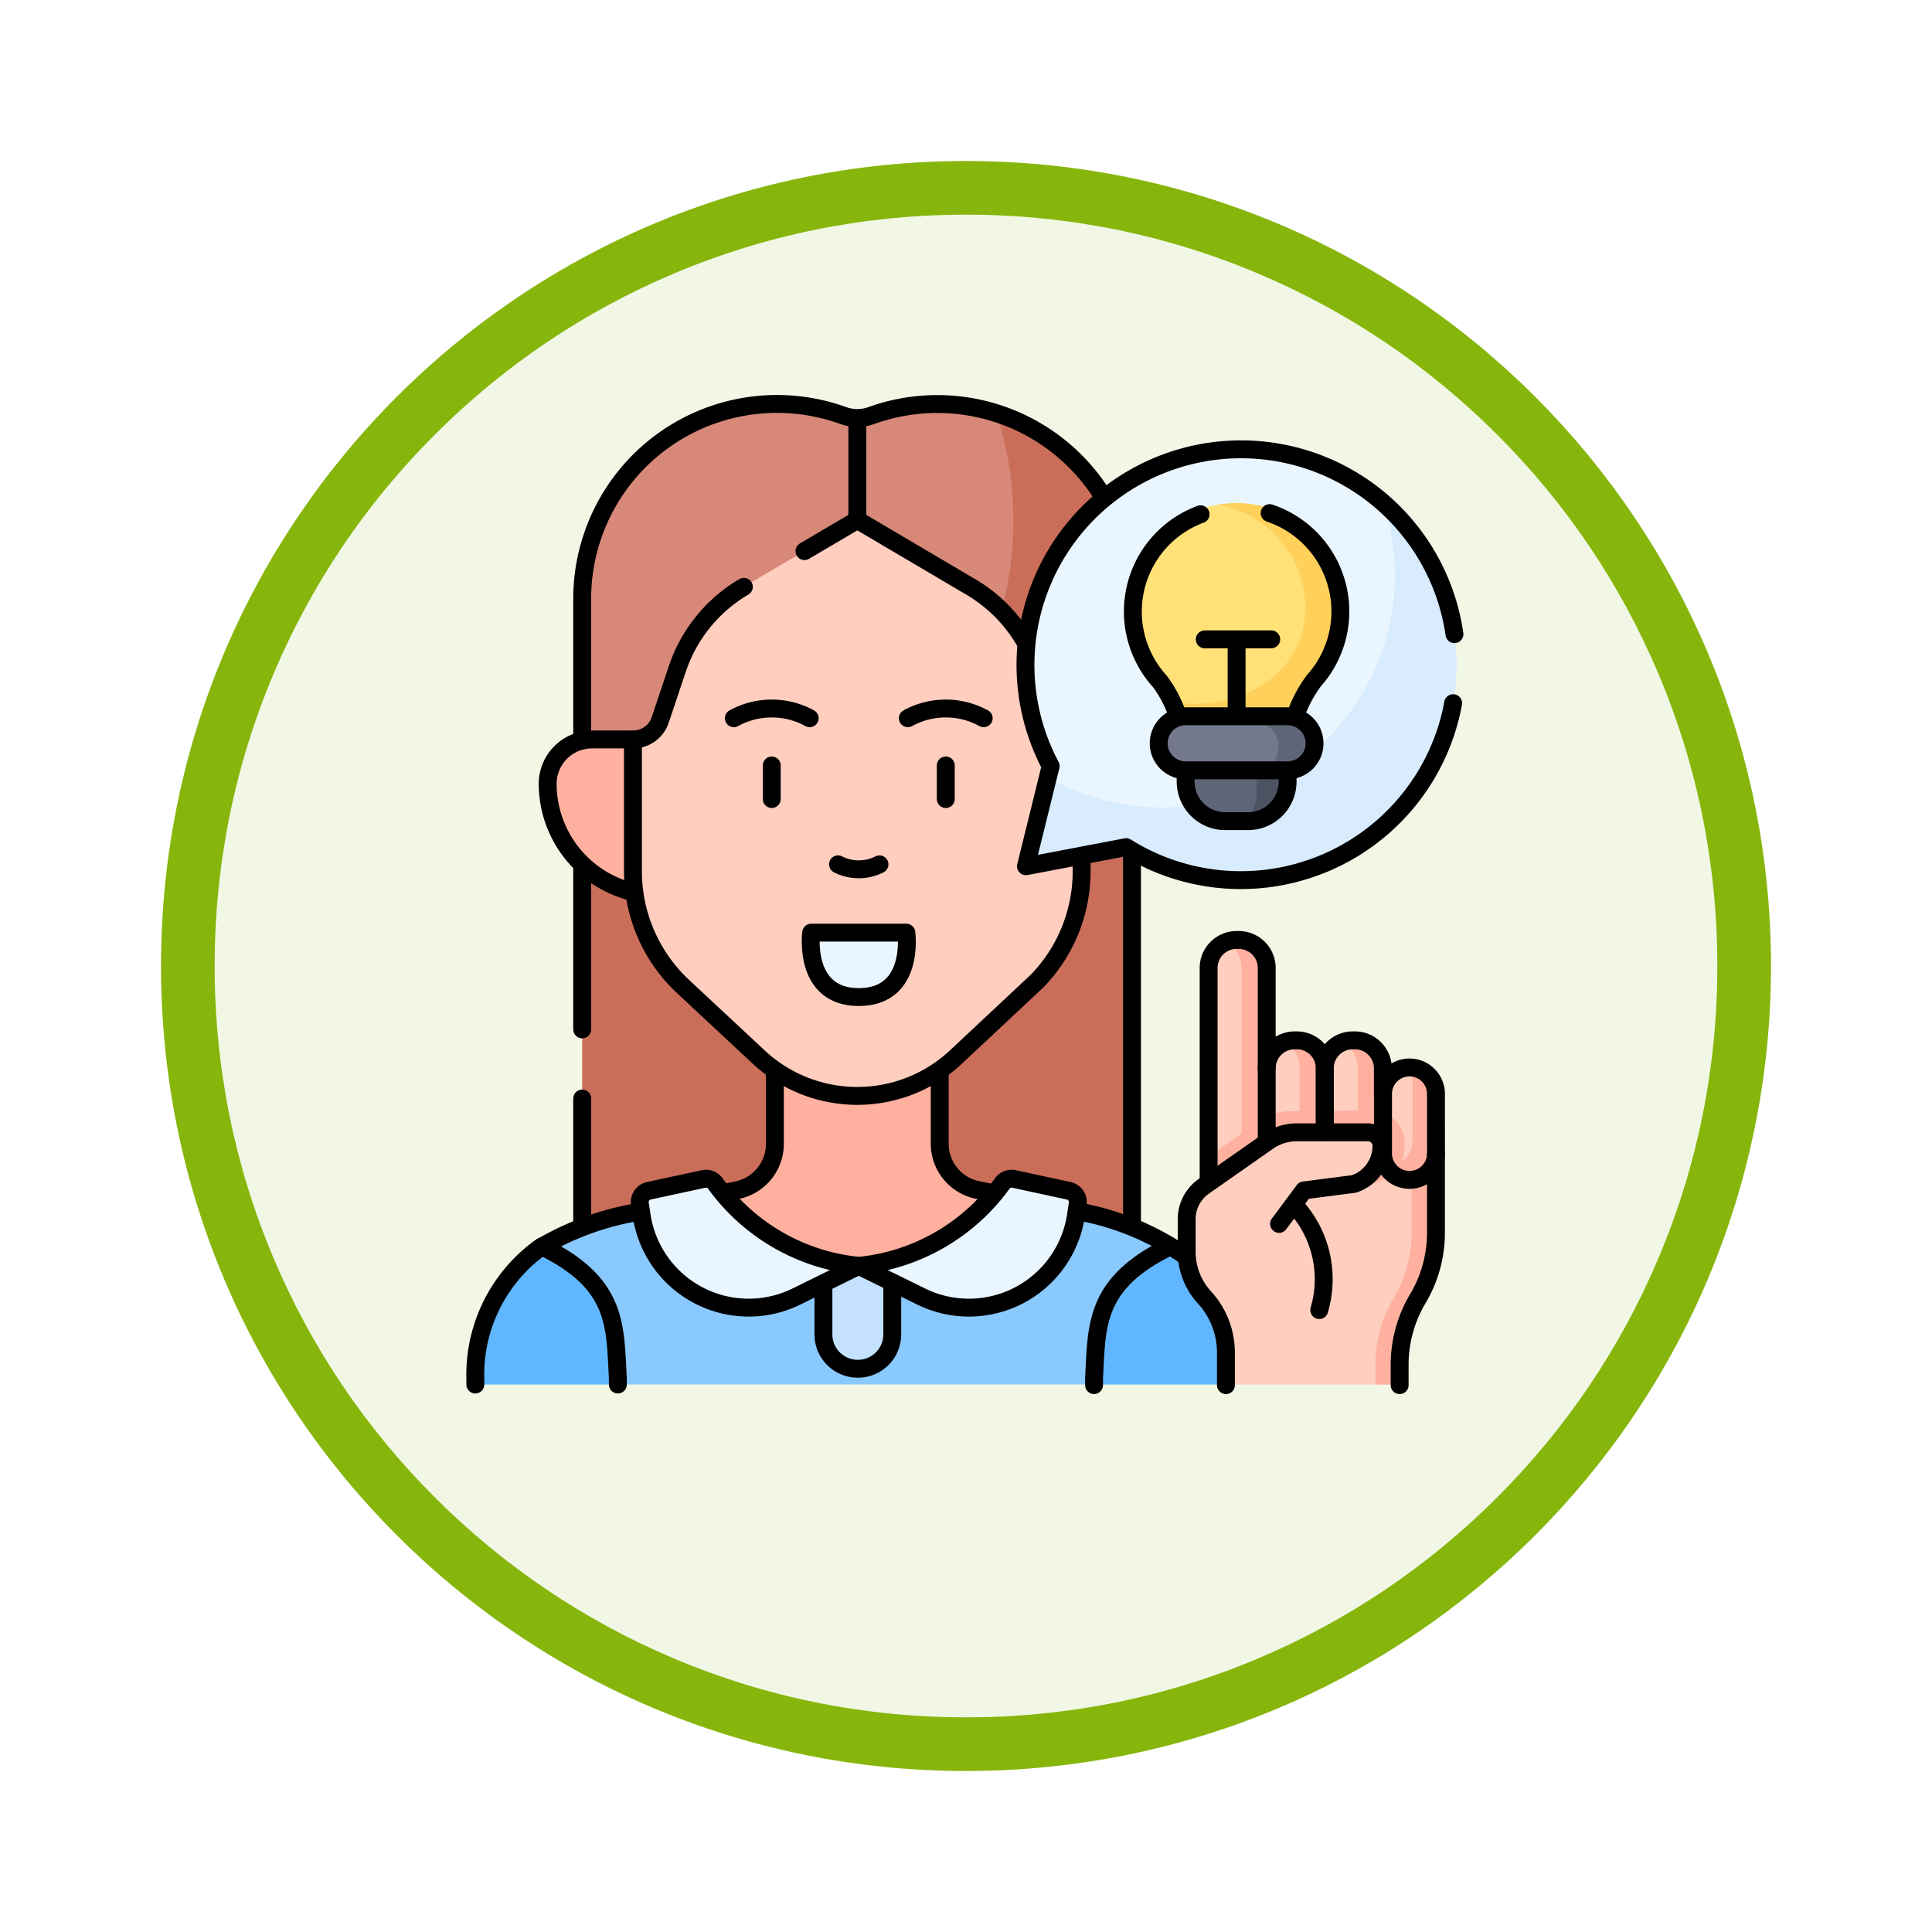 <svg xmlns="http://www.w3.org/2000/svg" xmlns:xlink="http://www.w3.org/1999/xlink" width="108" height="108" viewBox="0 0 108 108">
  <defs>
    <filter id="Path_904820" x="0" y="0" width="108" height="108" filterUnits="userSpaceOnUse">
      <feOffset dy="3" input="SourceAlpha"/>
      <feGaussianBlur stdDeviation="3" result="blur"/>
      <feFlood flood-opacity="0.161"/>
      <feComposite operator="in" in2="blur"/>
      <feComposite in="SourceGraphic"/>
    </filter>
  </defs>
  <g id="Group_1177567" data-name="Group 1177567" transform="translate(-620 -1068)">
    <g id="Group_1177300" data-name="Group 1177300" transform="translate(629 1074)">
      <g id="Group_1173585" data-name="Group 1173585" transform="translate(0 0)">
        <g id="Group_1173428" data-name="Group 1173428">
          <g id="Group_1171958" data-name="Group 1171958">
            <g id="Group_1167341" data-name="Group 1167341">
              <g id="Group_1166792" data-name="Group 1166792">
                <g transform="matrix(1, 0, 0, 1, -9, -6)" filter="url(#Path_904820)">
                  <g id="Path_904820-2" data-name="Path 904820" transform="translate(9 6)" fill="#f2f7e5">
                    <path d="M 45 88.5 C 39.127 88.5 33.43 87.35 28.068 85.082 C 22.889 82.891 18.236 79.755 14.241 75.759 C 10.245 71.764 7.109 67.111 4.918 61.932 C 2.65 56.57 1.5 50.873 1.5 45 C 1.5 39.127 2.65 33.43 4.918 28.068 C 7.109 22.889 10.245 18.236 14.241 14.241 C 18.236 10.245 22.889 7.109 28.068 4.918 C 33.43 2.65 39.127 1.5 45 1.5 C 50.873 1.5 56.57 2.65 61.932 4.918 C 67.111 7.109 71.764 10.245 75.759 14.241 C 79.755 18.236 82.891 22.889 85.082 28.068 C 87.35 33.43 88.5 39.127 88.5 45 C 88.5 50.873 87.35 56.57 85.082 61.932 C 82.891 67.111 79.755 71.764 75.759 75.759 C 71.764 79.755 67.111 82.891 61.932 85.082 C 56.57 87.35 50.873 88.5 45 88.5 Z" stroke="none"/>
                    <path d="M 45 3 C 39.329 3 33.829 4.11 28.653 6.299 C 23.652 8.415 19.16 11.443 15.302 15.302 C 11.443 19.16 8.415 23.652 6.299 28.653 C 4.11 33.829 3 39.329 3 45 C 3 50.671 4.11 56.171 6.299 61.347 C 8.415 66.348 11.443 70.84 15.302 74.698 C 19.16 78.557 23.652 81.585 28.653 83.701 C 33.829 85.89 39.329 87 45 87 C 50.671 87 56.171 85.89 61.347 83.701 C 66.348 81.585 70.84 78.557 74.698 74.698 C 78.557 70.84 81.585 66.348 83.701 61.347 C 85.89 56.171 87 50.671 87 45 C 87 39.329 85.89 33.829 83.701 28.653 C 81.585 23.652 78.557 19.16 74.698 15.302 C 70.84 11.443 66.348 8.415 61.347 6.299 C 56.171 4.11 50.671 3 45 3 M 45 -7.62939453125e-06 C 69.853 -7.62939453125e-06 90 20.147 90 45 C 90 69.853 69.853 90 45 90 C 20.147 90 -7.62939453125e-06 69.853 -7.62939453125e-06 45 C -7.62939453125e-06 20.147 20.147 -7.62939453125e-06 45 -7.62939453125e-06 Z" stroke="none" fill="#86b60c"/>
                  </g>
                </g>
              </g>
            </g>
          </g>
        </g>
      </g>
      <g id="inspire-idea_14781819_5_" data-name="inspire-idea_14781819 (5)" transform="translate(9.519 9.072)">
        <g id="Group_1177407" data-name="Group 1177407" transform="translate(8.053 7.501)">
          <path id="Path_1038363" data-name="Path 1038363" d="M89.073,16.152c0,10.811-11.587,27.493-22.4,27.493-1.558,0-3.037-4.771-4.5-10.544V18.39A10.889,10.889,0,0,1,76.725,8.145l.828,1.13.828-1.131a10.784,10.784,0,0,1,6.954-.113C88.693,10.378,89.073,14.051,89.073,16.152Z" transform="translate(-56.201 -7.503)" fill="#d78878"/>
          <path id="Path_1038364" data-name="Path 1038364" d="M92.908,22.656V58.983H62.173V37.359A19.592,19.592,0,0,0,85.333,12.29,10.867,10.867,0,0,1,92.908,22.656Z" transform="translate(-56.2 -11.762)" fill="#ca6e59"/>
          <path id="Path_1038365" data-name="Path 1038365" d="M70.676,416.832l.665,1.05c1.215,3.476-2.86,2.954-3.02,5.922l-1.957.78H39.744l-1.034-.426c-3.059-1.889-5.214-2.008-3.211-7.292,1.741-1.185,3.915-1.534,5.926-2.054.528-.137,23.047-.148,23.655,0A19.109,19.109,0,0,1,70.676,416.832Z" transform="translate(-31.778 -369.762)" fill="#8ac9fe"/>
          <path id="Path_1038366" data-name="Path 1038366" d="M16.019,441.66V442H8.362a.309.309,0,0,1-.309-.309,9.526,9.526,0,0,1,.9-4.1,8.325,8.325,0,0,1,2.7-3.217l.128-.089C16.019,436.34,15.86,438.692,16.019,441.66Z" transform="translate(-8.053 -387.175)" fill="#60b7ff"/>
          <path id="Path_1038367" data-name="Path 1038367" d="M331.527,441.01l-2.752.713H321.4v-.339c.16-2.968,0-5.32,4.245-7.38l.067-.034a7.7,7.7,0,0,1,1.82,1.561Z" transform="translate(-286.818 -386.9)" fill="#60b7ff"/>
          <path id="Path_1038368" data-name="Path 1038368" d="M120.07,342.768a2.65,2.65,0,0,0,2.107-2.509q0-.043,0-.08v-5.229h9.215v5.229c0,.021,0,.044,0,.068a2.645,2.645,0,0,0,2.126,2.512l1.99.415-2.517,3.606-6.123.217-7.482-.179-1.873-3.581Z" transform="translate(-105.434 -298.808)" fill="#ffb09e"/>
          <path id="Path_1038369" data-name="Path 1038369" d="M49.526,186.037a6.307,6.307,0,0,1-4.846-6.053h0a2.484,2.484,0,0,1,2.489-2.478h2.28l2.878,4.864Z" transform="translate(-40.637 -158.742)" fill="#ffb09e"/>
          <path id="Path_1038370" data-name="Path 1038370" d="M110.47,92.555a8.805,8.805,0,0,0,2.49-6.134V79.055a1.607,1.607,0,0,1-1.526-1.1l-.953-2.845a8.427,8.427,0,0,0-3.671-4.559l-6.223-3.669a.331.331,0,0,0-.336,0l-6.173,3.637a8.435,8.435,0,0,0-3.721,4.59L89.4,77.96a1.607,1.607,0,0,1-1.526,1.1v7.366a8.816,8.816,0,0,0,2.807,6.446l4.229,3.944a8.081,8.081,0,0,0,11.011,0Z" transform="translate(-79.067 -60.292)" fill="#ffcebf"/>
          <path id="Path_1038371" data-name="Path 1038371" d="M182.944,275.4a.33.33,0,0,1,.331.316c.036.878-.1,3.287-2.686,3.287-2.564,0-2.715-2.4-2.684-3.285a.33.33,0,0,1,.331-.318Z" transform="translate(-159.155 -245.836)" fill="#eaf6ff"/>
          <path id="Path_1038372" data-name="Path 1038372" d="M188.191,444.508v3.408a1.92,1.92,0,0,1-1.923,1.946h0a1.92,1.92,0,0,1-1.924-1.916v-3.438l1.978-.4Z" transform="translate(-164.886 -395.92)" fill="#c4e2ff"/>
          <path id="Path_1038373" data-name="Path 1038373" d="M94.892,399.994l-3.061.661a.644.644,0,0,0-.5.726l.1.667a6.051,6.051,0,0,0,8.657,4.515l3.479-1.713h0a11.25,11.25,0,0,1-8.021-4.607A.642.642,0,0,0,94.892,399.994Z" transform="translate(-82.133 -356.661)" fill="#eaf6ff"/>
          <path id="Path_1038374" data-name="Path 1038374" d="M210.945,399.994l3.061.661a.644.644,0,0,1,.5.726l-.1.667a6.051,6.051,0,0,1-8.657,4.515l-3.479-1.713h0a11.25,11.25,0,0,0,8.021-4.607A.642.642,0,0,1,210.945,399.994Z" transform="translate(-180.833 -356.661)" fill="#eaf6ff"/>
          <g id="Group_1177404" data-name="Group 1177404" transform="translate(39.764 29.941)">
            <path id="Path_1038375" data-name="Path 1038375" d="M381.438,387.922v4.245a12.928,12.928,0,0,1-.291,2.573,9.039,9.039,0,0,1-1.046,1.881c-.669,1.126-.376,2.285-.372,3.594l-.848.542h-8.365V398.94a4.564,4.564,0,0,0-1.2-3.085,3.779,3.779,0,0,1-.992-2.55v-1.829a2.238,2.238,0,0,1,.956-1.834Z" transform="translate(-368.323 -375.875)" fill="#ffcebf"/>
            <g id="Group_1177403" data-name="Group 1177403" transform="translate(10.209 7.127)">
              <path id="Path_1038376" data-name="Path 1038376" d="M463.721,344.062v4.208a.883.883,0,0,1-.354.79c-.265.265-1.2-.14-1.6-.137l-.72-.769-.233-2.736.764-.59a1.48,1.48,0,0,1,1.441-1.478C463.506,343.53,463.721,343.781,463.721,344.062Z" transform="translate(-460.815 -343.35)" fill="#ffcebf"/>
              <path id="Path_1038377" data-name="Path 1038377" d="M472.217,344.819v3.326a1.481,1.481,0,0,1-2.679.87l-.095-.1a1.481,1.481,0,0,0,1.468-1.481V344.11a1.472,1.472,0,0,0-.215-.769h.04A1.48,1.48,0,0,1,472.217,344.819Z" transform="translate(-468.491 -343.34)" fill="#ffb09e"/>
            </g>
            <path id="Path_1038378" data-name="Path 1038378" d="M467.323,386.87V391.3a7.218,7.218,0,0,1-1.015,3.692,7.221,7.221,0,0,0-1.014,3.72l0,.78a.331.331,0,0,1-.331.332h-1.019l0-1.113a7.233,7.233,0,0,1,1.015-3.72,7.218,7.218,0,0,0,1.015-3.692v-4.236Z" transform="translate(-453.389 -374.939)" fill="#ffb09e"/>
            <path id="Path_1038379" data-name="Path 1038379" d="M381.985,281.452v11.956c0,.859-1.405,1.561-2.264,1.561l.73-1.95-1.009-.96V281.452a1.562,1.562,0,0,1,.921-1.422A1.444,1.444,0,0,1,381.985,281.452Z" transform="translate(-378.215 -279.891)" fill="#ffcebf"/>
            <path id="Path_1038380" data-name="Path 1038380" d="M408.275,332.273V336.2c0,.632-1.027,1.18-1.57,1.424a1.564,1.564,0,0,1-.924-1.424l-.381-.084v-3.7l.381-.135a1.564,1.564,0,0,1,.924-1.423C408.014,331.017,408.275,331.641,408.275,332.273Z" transform="translate(-401.308 -325.102)" fill="#ffcebf"/>
            <path id="Path_1038381" data-name="Path 1038381" d="M437.885,332.273v4.16c0,.631-1.142,1.179-1.685,1.423a1.563,1.563,0,0,1-.924-1.423l-.372-.237v-3.754l.372-.169a1.564,1.564,0,0,1,.924-1.423C437.679,331.051,437.885,331.641,437.885,332.273Z" transform="translate(-427.555 -325.102)" fill="#ffcebf"/>
            <path id="Path_1038382" data-name="Path 1038382" d="M390.11,280.331V291.65a.706.706,0,0,1-1.406,0V280.331a1.564,1.564,0,0,0-.919-1.422,1.537,1.537,0,0,1,.64-.139h.125A1.565,1.565,0,0,1,390.11,280.331Z" transform="translate(-385.636 -278.77)" fill="#ffb09e"/>
            <path id="Path_1038383" data-name="Path 1038383" d="M419.546,331.161v3.923a1.566,1.566,0,0,1-1.561,1.562h-.126a1.525,1.525,0,0,1-.637-.138,1.565,1.565,0,0,0,.924-1.424v-3.923a1.564,1.564,0,0,0-.924-1.423,1.525,1.525,0,0,1,.637-.138h.126A1.566,1.566,0,0,1,419.546,331.161Z" transform="translate(-411.826 -323.99)" fill="#ffb09e"/>
            <path id="Path_1038384" data-name="Path 1038384" d="M448.966,331.161v4.16a1.566,1.566,0,0,1-1.562,1.561h-.125a1.521,1.521,0,0,1-.637-.138,1.563,1.563,0,0,0,.923-1.423v-4.16a1.564,1.564,0,0,0-.923-1.423,1.521,1.521,0,0,1,.637-.138h.125A1.567,1.567,0,0,1,448.966,331.161Z" transform="translate(-437.999 -323.99)" fill="#ffb09e"/>
            <path id="Path_1038385" data-name="Path 1038385" d="M390.4,367.2a3.353,3.353,0,0,1-.071.687c-.158.754-.81,1.45-2.177,1.668-.62.1-3.728-.434-4.4-.364l-1.194,1.832-3.121-1.632v-1.411l2.766-1.989a3.1,3.1,0,0,1,1.771-.576l4.593-.043A1.831,1.831,0,0,1,390.4,367.2Z" transform="translate(-378.212 -355.81)" fill="#ffb09e"/>
            <path id="Path_1038386" data-name="Path 1038386" d="M381.193,381.3l1.307-1.758a.331.331,0,0,1,.226-.131l2.824-.342a2.241,2.241,0,0,0,1.545-2.15.754.754,0,0,0-.759-.738H382.18a2.8,2.8,0,0,0-1.609.507l-3.586,2.51Z" transform="translate(-376.029 -365.428)" fill="#ffcebf"/>
          </g>
          <g id="Group_1177406" data-name="Group 1177406" transform="translate(30.74 2.546)">
            <path id="Path_1038387" data-name="Path 1038387" d="M308.7,39.413a12.858,12.858,0,0,1-12.767,13.056c-2.329,0-7.442-1.709-8.107-3.565l.126-.508a.327.327,0,0,0-.029-.231,12.052,12.052,0,0,1,18.662-14.59A11.441,11.441,0,0,1,308.7,39.413Z" transform="translate(-286.565 -30.57)" fill="#eaf6ff"/>
            <path id="Path_1038388" data-name="Path 1038388" d="M311.613,69.392a12.07,12.07,0,0,1-18.09,7.707.329.329,0,0,0-.234-.043l-4.97.947a.332.332,0,0,1-.384-.405l1.1-4.47A13,13,0,0,0,307.8,57.8,12.023,12.023,0,0,1,311.613,69.392Z" transform="translate(-287.774 -54.795)" fill="#d8ecfe"/>
            <g id="Group_1177405" data-name="Group 1177405" transform="translate(5.833 3.002)">
              <path id="Path_1038389" data-name="Path 1038389" d="M350.423,64.638c0,3.229-3.392,6.353-6.688,6.353-.5,0-1.04.34-1.913-.95a7.021,7.021,0,0,0-.864-1.519,5.982,5.982,0,0,1,3.376-9.905C348.863,58.617,350.423,61.765,350.423,64.638Z" transform="translate(-339.409 -58.524)" fill="#ffe177"/>
              <path id="Path_1038390" data-name="Path 1038390" d="M369.351,63.754a5.961,5.961,0,0,1-1.522,3.986,7.223,7.223,0,0,0-1.449,4.307v.374l-6.023.019v-.33a10.11,10.11,0,0,0-.74-3.291,6.057,6.057,0,0,0,1.449.174c3.3,0,6.15-2.146,6.15-5.375a5.882,5.882,0,0,0-4.9-5.753,5.986,5.986,0,0,1,7.038,5.889Z" transform="translate(-357.387 -57.772)" fill="#ffd15b"/>
              <path id="Path_1038391" data-name="Path 1038391" d="M371.06,188.445l.936,1.828c0,.992-.594,1.828-2.732,1.828H368.8a1.8,1.8,0,0,1-1.8-1.8v-1.861h4.06Z" transform="translate(-363.955 -174.022)" fill="#5e6577"/>
              <path id="Path_1038392" data-name="Path 1038392" d="M391.131,188.446v1.861a1.8,1.8,0,0,1-1.8,1.8h-1.812a1.8,1.8,0,0,0,1.8-1.8v-1.861Z" transform="translate(-382.212 -174.023)" fill="#4d5263"/>
              <path id="Path_1038393" data-name="Path 1038393" d="M358.7,169.575c0,.4.241.848,0,1.109a7.232,7.232,0,0,1-2.4.57h-4.418a1.39,1.39,0,0,1-1.334-1.44,1.5,1.5,0,0,1,.39-1.019,1.285,1.285,0,0,1,.943-.422H356.3C357.041,168.374,358.7,168.779,358.7,169.575Z" transform="translate(-349.323 -156.167)" fill="#73788c"/>
              <path id="Path_1038394" data-name="Path 1038394" d="M406.412,169.814a1.5,1.5,0,0,1-.39,1.018,1.285,1.285,0,0,1-.943.422h-2.419a1.284,1.284,0,0,0,.943-.422,1.5,1.5,0,0,0,.39-1.018,1.39,1.39,0,0,0-1.334-1.44h2.419A1.39,1.39,0,0,1,406.412,169.814Z" transform="translate(-395.678 -156.167)" fill="#5e6577"/>
            </g>
          </g>
        </g>
        <g id="Group_1177415" data-name="Group 1177415" transform="translate(8.053 7.5)">
          <line id="Line_869" data-name="Line 869" y1="20.711" transform="translate(36.708 25.132)" fill="none" stroke="#000" stroke-linecap="round" stroke-linejoin="round" stroke-miterlimit="10" stroke-width="1"/>
          <line id="Line_870" data-name="Line 870" y2="7.007" transform="translate(5.973 38.836)" fill="none" stroke="#000" stroke-linecap="round" stroke-linejoin="round" stroke-miterlimit="10" stroke-width="1"/>
          <line id="Line_871" data-name="Line 871" y2="9.087" transform="translate(5.973 25.885)" fill="none" stroke="#000" stroke-linecap="round" stroke-linejoin="round" stroke-miterlimit="10" stroke-width="1"/>
          <path id="Path_1038395" data-name="Path 1038395" d="M91.3,12.69A10.9,10.9,0,0,0,78.329,8.159h0a2.3,2.3,0,0,1-1.557,0l-.027-.009A10.89,10.89,0,0,0,62.172,18.387v7.877" transform="translate(-56.199 -7.5)" fill="none" stroke="#000" stroke-linecap="round" stroke-linejoin="round" stroke-miterlimit="10" stroke-width="1"/>
          <g id="Group_1177408" data-name="Group 1177408" transform="translate(0 37.47)">
            <path id="Path_1038396" data-name="Path 1038396" d="M17.244,416.711a15.891,15.891,0,0,0-5.6,2.028,8.782,8.782,0,0,0-3.593,7.32v.309" transform="translate(-8.053 -409.015)" fill="none" stroke="#000" stroke-linecap="round" stroke-linejoin="round" stroke-miterlimit="10" stroke-width="1"/>
            <path id="Path_1038397" data-name="Path 1038397" d="M136.72,346.985v3.9q0,.037,0,.08a2.65,2.65,0,0,1-2.107,2.509l-.75.16" transform="translate(-119.976 -346.985)" fill="none" stroke="#000" stroke-linecap="round" stroke-linejoin="round" stroke-miterlimit="10" stroke-width="1"/>
            <path id="Path_1038398" data-name="Path 1038398" d="M246.235,353.644l-.859-.177a2.645,2.645,0,0,1-2.126-2.512c0-.024,0-.047,0-.068v-3.9" transform="translate(-217.29 -346.985)" fill="none" stroke="#000" stroke-linecap="round" stroke-linejoin="round" stroke-miterlimit="10" stroke-width="1"/>
            <path id="Path_1038399" data-name="Path 1038399" d="M319.241,419.059a15.2,15.2,0,0,0-6.026-2.5" transform="translate(-279.533 -408.883)" fill="none" stroke="#000" stroke-linecap="round" stroke-linejoin="round" stroke-miterlimit="10" stroke-width="1"/>
          </g>
          <path id="Path_1038400" data-name="Path 1038400" d="M41.768,434.275c4.245,2.06,4.085,4.412,4.245,7.38v.339" transform="translate(-38.047 -387.171)" fill="none" stroke="#000" stroke-linecap="round" stroke-linejoin="round" stroke-miterlimit="10" stroke-width="1"/>
          <path id="Path_1038401" data-name="Path 1038401" d="M325.652,434.275c-4.245,2.06-4.085,4.412-4.245,7.38v.371" transform="translate(-286.821 -387.171)" fill="none" stroke="#000" stroke-linecap="round" stroke-linejoin="round" stroke-miterlimit="10" stroke-width="1"/>
          <line id="Line_872" data-name="Line 872" y1="5.413" transform="translate(21.352 0.904)" fill="none" stroke="#000" stroke-linecap="round" stroke-linejoin="round" stroke-miterlimit="10" stroke-width="1"/>
          <path id="Path_1038402" data-name="Path 1038402" d="M49.448,186.037a6.238,6.238,0,0,1-4.768-6.053h0a2.484,2.484,0,0,1,2.489-2.478h2.28" transform="translate(-40.637 -158.742)" fill="none" stroke="#000" stroke-linecap="round" stroke-linejoin="round" stroke-miterlimit="10" stroke-width="1"/>
          <path id="Path_1038403" data-name="Path 1038403" d="M94.077,100.213a8.435,8.435,0,0,0-3.721,4.59l-.953,2.845a1.607,1.607,0,0,1-1.526,1.1v7.366a8.816,8.816,0,0,0,2.807,6.446l4.229,3.944a8.081,8.081,0,0,0,11.011,0l4.545-4.256a8.805,8.805,0,0,0,2.49-6.134v-.693" transform="translate(-79.067 -89.98)" fill="none" stroke="#000" stroke-linecap="round" stroke-linejoin="round" stroke-miterlimit="10" stroke-width="1"/>
          <path id="Path_1038404" data-name="Path 1038404" d="M187.089,73.182a8.43,8.43,0,0,0-3-3.055L177.7,66.359l-2.953,1.74" transform="translate(-156.348 -59.863)" fill="none" stroke="#000" stroke-linecap="round" stroke-linejoin="round" stroke-miterlimit="10" stroke-width="1"/>
          <g id="Group_1177410" data-name="Group 1177410" transform="translate(14.45 17.034)">
            <g id="Group_1177409" data-name="Group 1177409">
              <path id="Path_1038405" data-name="Path 1038405" d="M194.064,240.769a2.557,2.557,0,0,1-2.318,0" transform="translate(-185.922 -232.057)" fill="none" stroke="#000" stroke-linecap="round" stroke-linejoin="round" stroke-miterlimit="10" stroke-width="1"/>
              <path id="Path_1038406" data-name="Path 1038406" d="M143.216,162.377a4.409,4.409,0,0,0-4.24,0" transform="translate(-138.976 -161.834)" fill="none" stroke="#000" stroke-linecap="round" stroke-linejoin="round" stroke-miterlimit="10" stroke-width="1"/>
              <path id="Path_1038407" data-name="Path 1038407" d="M231.346,162.377a4.409,4.409,0,0,0-4.24,0" transform="translate(-217.379 -161.834)" fill="none" stroke="#000" stroke-linecap="round" stroke-linejoin="round" stroke-miterlimit="10" stroke-width="1"/>
              <line id="Line_873" data-name="Line 873" y1="1.878" transform="translate(11.847 3.184)" fill="none" stroke="#000" stroke-linecap="round" stroke-linejoin="round" stroke-miterlimit="10" stroke-width="1"/>
              <line id="Line_874" data-name="Line 874" y1="1.878" transform="translate(2.12 3.184)" fill="none" stroke="#000" stroke-linecap="round" stroke-linejoin="round" stroke-miterlimit="10" stroke-width="1"/>
            </g>
            <path id="Path_1038408" data-name="Path 1038408" d="M183.25,275.4s.5,3.6-2.661,3.6c-3.139,0-2.661-3.6-2.661-3.6Z" transform="translate(-173.606 -262.87)" fill="none" stroke="#000" stroke-linecap="round" stroke-linejoin="round" stroke-miterlimit="10" stroke-width="1"/>
          </g>
          <path id="Path_1038409" data-name="Path 1038409" d="M188.191,452.962v2.829a1.92,1.92,0,0,1-1.923,1.946h0a1.92,1.92,0,0,1-1.924-1.916v-2.8" transform="translate(-164.886 -403.795)" fill="none" stroke="#000" stroke-linecap="round" stroke-linejoin="round" stroke-miterlimit="10" stroke-width="1"/>
          <path id="Path_1038410" data-name="Path 1038410" d="M94.892,399.994l-3.061.661a.644.644,0,0,0-.5.726l.1.667a6.051,6.051,0,0,0,8.657,4.515l3.479-1.713h0a11.25,11.25,0,0,1-8.021-4.607A.642.642,0,0,0,94.892,399.994Z" transform="translate(-82.133 -356.661)" fill="none" stroke="#000" stroke-linecap="round" stroke-linejoin="round" stroke-miterlimit="10" stroke-width="1"/>
          <path id="Path_1038411" data-name="Path 1038411" d="M210.945,399.994l3.061.661a.644.644,0,0,1,.5.726l-.1.667a6.051,6.051,0,0,1-8.657,4.515l-3.479-1.713h0a11.25,11.25,0,0,0,8.021-4.607A.642.642,0,0,1,210.945,399.994Z" transform="translate(-180.833 -356.661)" fill="none" stroke="#000" stroke-linecap="round" stroke-linejoin="round" stroke-miterlimit="10" stroke-width="1"/>
          <g id="Group_1177413" data-name="Group 1177413" transform="translate(39.764 29.973)">
            <g id="Group_1177411" data-name="Group 1177411" transform="translate(10.972 7.127)">
              <path id="Path_1038412" data-name="Path 1038412" d="M470.7,345.105a1.479,1.479,0,0,0-1.479-1.479h0a1.481,1.481,0,0,0-1.481,1.481v3.322a1.481,1.481,0,0,0,1.481,1.481h0a1.481,1.481,0,0,0,1.481-1.481Z" transform="translate(-467.736 -343.626)" fill="none" stroke="#000" stroke-linecap="round" stroke-linejoin="round" stroke-miterlimit="10" stroke-width="1"/>
              <path id="Path_1038413" data-name="Path 1038413" d="M481.155,400.563" transform="translate(-479.674 -394.279)" fill="none" stroke="#000" stroke-linecap="round" stroke-linejoin="round" stroke-miterlimit="10" stroke-width="1"/>
            </g>
            <g id="Group_1177412" data-name="Group 1177412" transform="translate(11.905 11.973)">
              <path id="Path_1038414" data-name="Path 1038414" d="M478.212,387.53v4.427a7.19,7.19,0,0,1-1.015,3.652h0a7.225,7.225,0,0,0-1.015,3.719l0,1.113" transform="translate(-476.182 -387.53)" fill="none" stroke="#000" stroke-linecap="round" stroke-linejoin="round" stroke-miterlimit="10" stroke-width="1"/>
            </g>
            <path id="Path_1038415" data-name="Path 1038415" d="M424.183,414.75a6.055,6.055,0,0,1,1.293,5.536l-.046.177" transform="translate(-418.018 -399.773)" fill="none" stroke="#000" stroke-linecap="round" stroke-linejoin="round" stroke-miterlimit="10" stroke-width="1"/>
            <path id="Path_1038416" data-name="Path 1038416" d="M379.439,292.565V280.618A1.565,1.565,0,0,1,381,279.057h.125a1.565,1.565,0,0,1,1.561,1.561v9.708" transform="translate(-378.212 -279.057)" fill="none" stroke="#000" stroke-linecap="round" stroke-linejoin="round" stroke-miterlimit="10" stroke-width="1"/>
            <path id="Path_1038417" data-name="Path 1038417" d="M408.856,331.454a1.565,1.565,0,0,1,1.561-1.561h.125a1.565,1.565,0,0,1,1.561,1.561v3.553" transform="translate(-404.382 -324.282)" fill="none" stroke="#000" stroke-linecap="round" stroke-linejoin="round" stroke-miterlimit="10" stroke-width="1"/>
            <path id="Path_1038418" data-name="Path 1038418" d="M438.271,334.969v-3.515a1.565,1.565,0,0,1,1.561-1.561h.125a1.565,1.565,0,0,1,1.561,1.561v1.49" transform="translate(-430.551 -324.282)" fill="none" stroke="#000" stroke-linecap="round" stroke-linejoin="round" stroke-miterlimit="10" stroke-width="1"/>
            <path id="Path_1038419" data-name="Path 1038419" d="M373.488,381.587l1.392-1.872,2.788-.359a2.241,2.241,0,0,0,1.545-2.129.759.759,0,0,0-.759-.758h-3.978a2.8,2.8,0,0,0-1.609.507l-3.586,2.51a2.24,2.24,0,0,0-.956,1.835v1.828a3.773,3.773,0,0,0,.993,2.549,4.566,4.566,0,0,1,1.2,3.086V390.6" transform="translate(-368.324 -365.716)" fill="none" stroke="#000" stroke-linecap="round" stroke-linejoin="round" stroke-miterlimit="10" stroke-width="1"/>
          </g>
          <path id="Path_1038420" data-name="Path 1038420" d="M310.483,44.759q-.037.2-.081.407a12.069,12.069,0,0,1-18.2,7.64l-5.6,1.068,1.383-5.6A12.052,12.052,0,1,1,310.557,40.9" transform="translate(-255.824 -28.022)" fill="none" stroke="#000" stroke-linecap="round" stroke-linejoin="round" stroke-miterlimit="10" stroke-width="1"/>
          <g id="Group_1177414" data-name="Group 1177414" transform="translate(36.751 6.111)">
            <path id="Path_1038421" data-name="Path 1038421" d="M343.546,74.7a6.852,6.852,0,0,0-1.022-1.967,5.8,5.8,0,0,1,2.286-9.331" transform="translate(-341.02 -63.338)" fill="none" stroke="#000" stroke-linecap="round" stroke-linejoin="round" stroke-miterlimit="10" stroke-width="1"/>
            <path id="Path_1038422" data-name="Path 1038422" d="M410.351,62.863a5.8,5.8,0,0,1,2.479,9.36,7.158,7.158,0,0,0-1.04,1.974" transform="translate(-402.699 -62.863)" fill="none" stroke="#000" stroke-linecap="round" stroke-linejoin="round" stroke-miterlimit="10" stroke-width="1"/>
            <line id="Line_875" data-name="Line 875" y1="4.129" transform="translate(5.804 7.067)" fill="none" stroke="#000" stroke-linecap="round" stroke-linejoin="round" stroke-miterlimit="10" stroke-width="1"/>
            <path id="Path_1038423" data-name="Path 1038423" d="M373.491,193.7v.573a2.207,2.207,0,0,1-2.207,2.207H370a2.207,2.207,0,0,1-2.207-2.207V193.7" transform="translate(-364.837 -179.26)" fill="none" stroke="#000" stroke-linecap="round" stroke-linejoin="round" stroke-miterlimit="10" stroke-width="1"/>
            <path id="Path_1038424" data-name="Path 1038424" d="M361.345,168.783h-5.69a1.511,1.511,0,0,1-1.511-1.511h0a1.511,1.511,0,0,1,1.511-1.511h5.69a1.511,1.511,0,0,1,1.511,1.511h0A1.511,1.511,0,0,1,361.345,168.783Z" transform="translate(-352.695 -154.404)" fill="none" stroke="#000" stroke-linecap="round" stroke-linejoin="round" stroke-miterlimit="10" stroke-width="1"/>
            <line id="Line_876" data-name="Line 876" x2="3.716" transform="translate(4.024 7.057)" fill="none" stroke="#000" stroke-linecap="round" stroke-linejoin="round" stroke-miterlimit="10" stroke-width="1"/>
          </g>
        </g>
      </g>
    </g>
  </g>
</svg>
